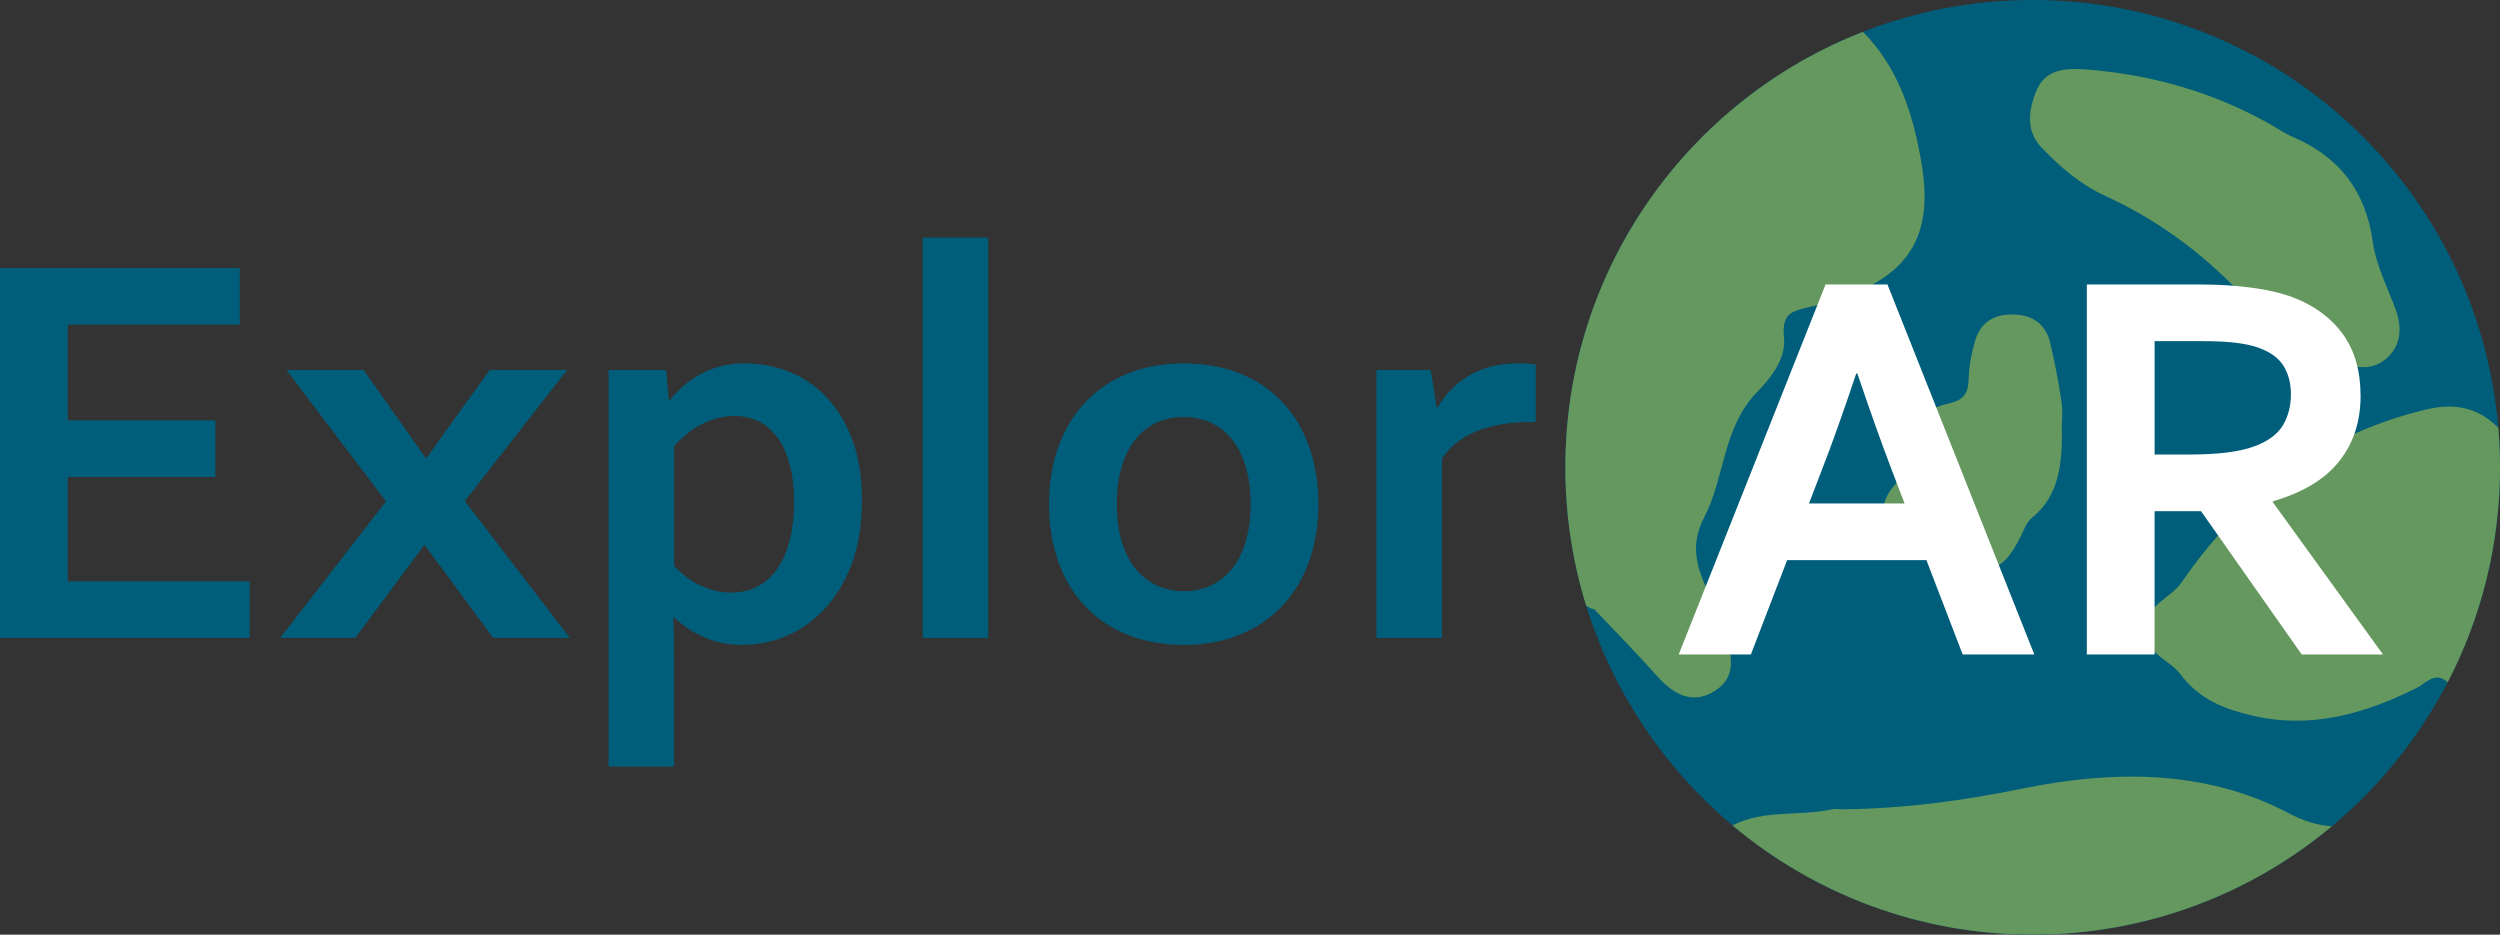 <?xml version="1.0" encoding="UTF-8"?>
<svg id="Layer_2" data-name="Layer 2" xmlns="http://www.w3.org/2000/svg" viewBox="0 0 1272 475.55">
  <rect x="0" y="0" width="1272" height="475.55" fill="#333333" stroke="none"/>
  <defs>
    <style>
      .cls-1 {
        fill: #005e7b;
      }

      .cls-2 {
        fill: #fff;
      }

      .cls-3 {
        fill: #65985e;
      }
    </style>
  </defs>
  <g>
    <path class="cls-1" d="M1272,237.77c0,39.47-9.62,76.7-26.66,109.46-14.63,28.17-34.71,53.04-58.88,73.18-41.23,34.41-94.33,55.14-152.23,55.14s-111.39-20.87-152.71-55.56c-34.58-28.95-60.76-67.61-74.44-111.75-6.91-22.27-10.63-45.93-10.63-70.46,0-100.84,62.8-187.03,151.39-221.58,26.77-10.46,55.92-16.2,86.38-16.2,124.54,0,226.72,95.75,236.91,217.66,.59,6.63,.87,13.34,.87,20.11Z"/>
    <path class="cls-3" d="M922.36,155.81c-9.54,2.32-16.08,2.66-14.66,15.78,1.17,10.71-6.49,20.5-13.71,27.92-17.6,18.07-16.31,43.5-27.02,63.98-12.17,23.27,6.6,40.11,11.44,59.72,2.8,11.27,5.04,21.51-5.99,28.37-11.44,7.11-20.9,1.73-29.18-7.47-10.43-11.67-21.4-22.83-32.14-34.21-1.54,0-2.71-1.01-4.03-1.65-6.91-22.27-10.63-45.93-10.63-70.46,0-100.84,62.8-187.03,151.39-221.58,18.35,18.35,25.76,42.63,29.82,66.77,6.74,39.86-7.83,61.35-55.3,72.84Z"/>
    <path class="cls-3" d="M1060.79,35.28c33.13,2.52,64.48,11.28,93.62,27.57,4.04,2.26,7.88,4.97,12.11,6.79,23.65,10.2,37.15,27.38,40.75,53.41,1.61,11.68,7.33,22.83,11.53,34.09,3.6,9.67,2.95,18.95-4.92,25.54-7.81,6.54-16.78,4.23-26.03,.73-19.26-7.29-34.25-19.82-48.16-34.46-19.65-20.68-42.54-37.37-68.42-49.23-13.04-5.98-23.23-14.89-32.67-24.8-7.4-7.77-6.73-17.49-3.04-27.38,4.64-12.45,14.49-12.84,25.24-12.26Z"/>
    <path class="cls-3" d="M1049.04,215.61c.49,20.83-1.33,36.66-15.54,48.19-1.69,1.37-2.8,3.64-3.75,5.7-9.88,21.47-16.79,24.25-37.56,14.42-5.17-2.45-10.45-3.13-16.01-3.89-17.36-2.39-24-19.64-12.47-32.87,4.53-5.2,7.35-9.9,7.24-17.09-.21-13.48,7.93-22.06,20.24-24.7,8.49-1.82,10.28-5.6,10.49-13.14,.18-6.37,1.49-12.86,3.3-19,2.91-9.84,10.36-13.66,20.31-13.18,9.56,.46,15.74,5.39,17.89,14.57,2.31,9.86,4.24,19.84,5.72,29.85,.74,5,.13,10.21,.13,11.13Z"/>
    <path class="cls-3" d="M1186.46,420.41c-41.23,34.41-94.33,55.14-152.23,55.14s-111.39-20.87-152.71-55.56c15.81-8.22,33.65-4.56,50.27-8.14,2.21-.48,4.62-.06,6.94-.08,30.52-.42,60-4.34,90.35-10.55,44.51-9.09,92.23-10.27,135.67,12.67,6.77,3.55,13.99,6.07,21.71,6.52Z"/>
    <path class="cls-3" d="M1272,237.77c0,39.47-9.62,76.7-26.66,109.46-6.18-6.01-10.91,.36-15.58,2.71-26.66,13.37-54.35,21.18-84.14,14.07-13.74-3.27-26.52-8-36.17-20.92-5.79-7.78-18.46-10.27-17.74-23.58,.64-12.2,12.7-15.08,18.18-23.05,15.16-22.02,33.09-41.32,54.69-56.7,21.23-15.13,45.21-25.62,70.55-31.55,11.94-2.77,24.78-1.99,36,9.46,.59,6.63,.87,13.34,.87,20.11Z"/>
  </g>
  <path class="cls-1" d="M34.47,295.75H127.04v28.84H0V136.35H121.97v28.84H34.47v48.68H109.59v28.84H34.47v53.04Z"/>
  <path class="cls-1" d="M215.95,277.18l-35.17,47.41h-38.27l53.88-69.5-50.65-66.83h39.25l31.8,45.02,32.36-45.02h39.39l-52.05,66.69,53.46,69.64h-38.97l-35.03-47.41Z"/>
  <path class="cls-1" d="M377.88,328.11c-7.32,0-13.95-1.34-19.91-4.01-5.96-2.67-10.9-5.98-14.84-9.92h-.56c.09,1.88,.19,4.53,.28,7.95,.09,3.42,.14,7.15,.14,11.18v56.7h-33.34V188.26h29.26l1.41,15.33h.56c4.13-5.44,9.43-9.92,15.9-13.43,6.47-3.52,13.97-5.28,22.51-5.28,7.41,0,14.7,1.39,21.88,4.15,7.17,2.77,13.53,7.01,19.06,12.73,5.53,5.72,9.96,12.94,13.3,21.67,3.33,8.72,4.99,19.08,4.99,31.09,0,12.66-1.78,23.61-5.35,32.85-3.56,9.24-8.25,16.88-14.07,22.93-5.82,6.05-12.26,10.53-19.34,13.43-7.08,2.91-14.37,4.36-21.88,4.36Zm-4.36-116.49c-5.82,.09-11.35,1.53-16.6,4.29-5.25,2.77-9.9,6.5-13.93,11.18v60.78c1.41,1.6,3.1,3.19,5.06,4.79s4.17,3.05,6.61,4.36c2.44,1.31,5.14,2.39,8.09,3.23,2.96,.85,6.03,1.27,9.22,1.27,5.16,0,9.75-1.1,13.79-3.31,4.03-2.2,7.39-5.32,10.06-9.36,2.67-4.03,4.71-8.84,6.12-14.42,1.41-5.58,2.11-11.79,2.11-18.64,0-7.32-.73-13.74-2.18-19.27-1.45-5.53-3.52-10.13-6.19-13.79-2.67-3.66-5.89-6.43-9.64-8.3-3.75-1.88-7.93-2.81-12.52-2.81Z"/>
  <path class="cls-1" d="M469.47,324.59V120.88h33.34v203.71h-33.34Z"/>
  <path class="cls-1" d="M670.79,256.5c0,10.69-1.6,20.45-4.78,29.26-3.19,8.82-7.76,16.37-13.72,22.65-5.96,6.28-13.16,11.14-21.6,14.56-8.44,3.42-17.87,5.14-28.28,5.14s-20.28-1.72-28.77-5.14c-8.49-3.42-15.69-8.28-21.59-14.56-5.91-6.28-10.44-13.83-13.58-22.65-3.14-8.82-4.71-18.57-4.71-29.26s1.59-20.44,4.78-29.26c3.19-8.82,7.76-16.37,13.72-22.65,5.96-6.28,13.15-11.14,21.59-14.56,8.44-3.42,17.87-5.13,28.28-5.13s20.28,1.71,28.77,5.13c8.48,3.43,15.69,8.28,21.59,14.56,5.91,6.28,10.43,13.84,13.58,22.65,3.14,8.82,4.71,18.57,4.71,29.26Zm-34.47,0c0-7.22-.84-13.6-2.53-19.13-1.69-5.53-4.03-10.18-7.04-13.93-3-3.75-6.61-6.57-10.83-8.44-4.22-1.88-8.82-2.81-13.79-2.81s-9.4,.94-13.58,2.81c-4.17,1.88-7.76,4.69-10.76,8.44-3,3.75-5.34,8.39-7.03,13.93s-2.54,11.91-2.54,19.13,.85,13.6,2.54,19.13,4.05,10.15,7.1,13.86c3.05,3.71,6.66,6.52,10.83,8.44,4.17,1.92,8.74,2.88,13.72,2.88s9.52-.96,13.65-2.88c4.13-1.92,7.69-4.73,10.69-8.44,3-3.7,5.35-8.32,7.04-13.86,1.69-5.53,2.53-11.91,2.53-19.13Z"/>
  <path class="cls-1" d="M781.37,214.71h-2.81c-10.23,0-19.2,1.53-26.94,4.57-7.74,3.05-13.72,7.71-17.94,14v91.31h-33.34V188.26h27.57l3.1,18.99h.56c3.94-6.94,9.36-12.4,16.25-16.39,6.89-3.98,15.17-5.98,24.83-5.98,3.38,0,6.28,.19,8.72,.56v29.26Z"/>
  <path class="cls-2" d="M980.18,285.01h-70.89l-18.44,47.98h-36.72l74.71-188.24h31.51l74.7,188.24h-36.44l-18.44-47.98Zm-35.73-94.96c-6.58,19.69-12.45,36.15-17.61,49.37l-6.43,16.75h48.65l-6.43-16.75c-5.1-13.34-10.97-29.79-17.61-49.37h-.56Z"/>
  <path class="cls-2" d="M1201.07,201.3c0,13.13-3.64,24.27-10.9,33.41-7.27,9.15-18.5,15.92-33.7,20.33v.56l55.99,77.38h-41.36l-51.21-72.88h-23.64v72.88h-34.47V144.74h57.26c9.47,0,18.29,.54,26.45,1.62,8.16,1.08,15.14,2.7,20.96,4.85,11.07,4.22,19.6,10.48,25.6,18.78,6,8.3,9,18.74,9,31.3Zm-87.79,29.97c7.88,0,14.56-.35,20.05-1.06,5.49-.7,10.1-1.76,13.86-3.17,6.94-2.62,11.75-6.21,14.42-10.76,2.67-4.55,4.01-9.78,4.01-15.69,0-5.06-1.05-9.54-3.17-13.44-2.11-3.89-5.7-6.96-10.76-9.21-3.28-1.5-7.41-2.6-12.38-3.31-4.97-.7-11.12-1.06-18.43-1.06h-24.62v57.68h17.02Z"/>
</svg>